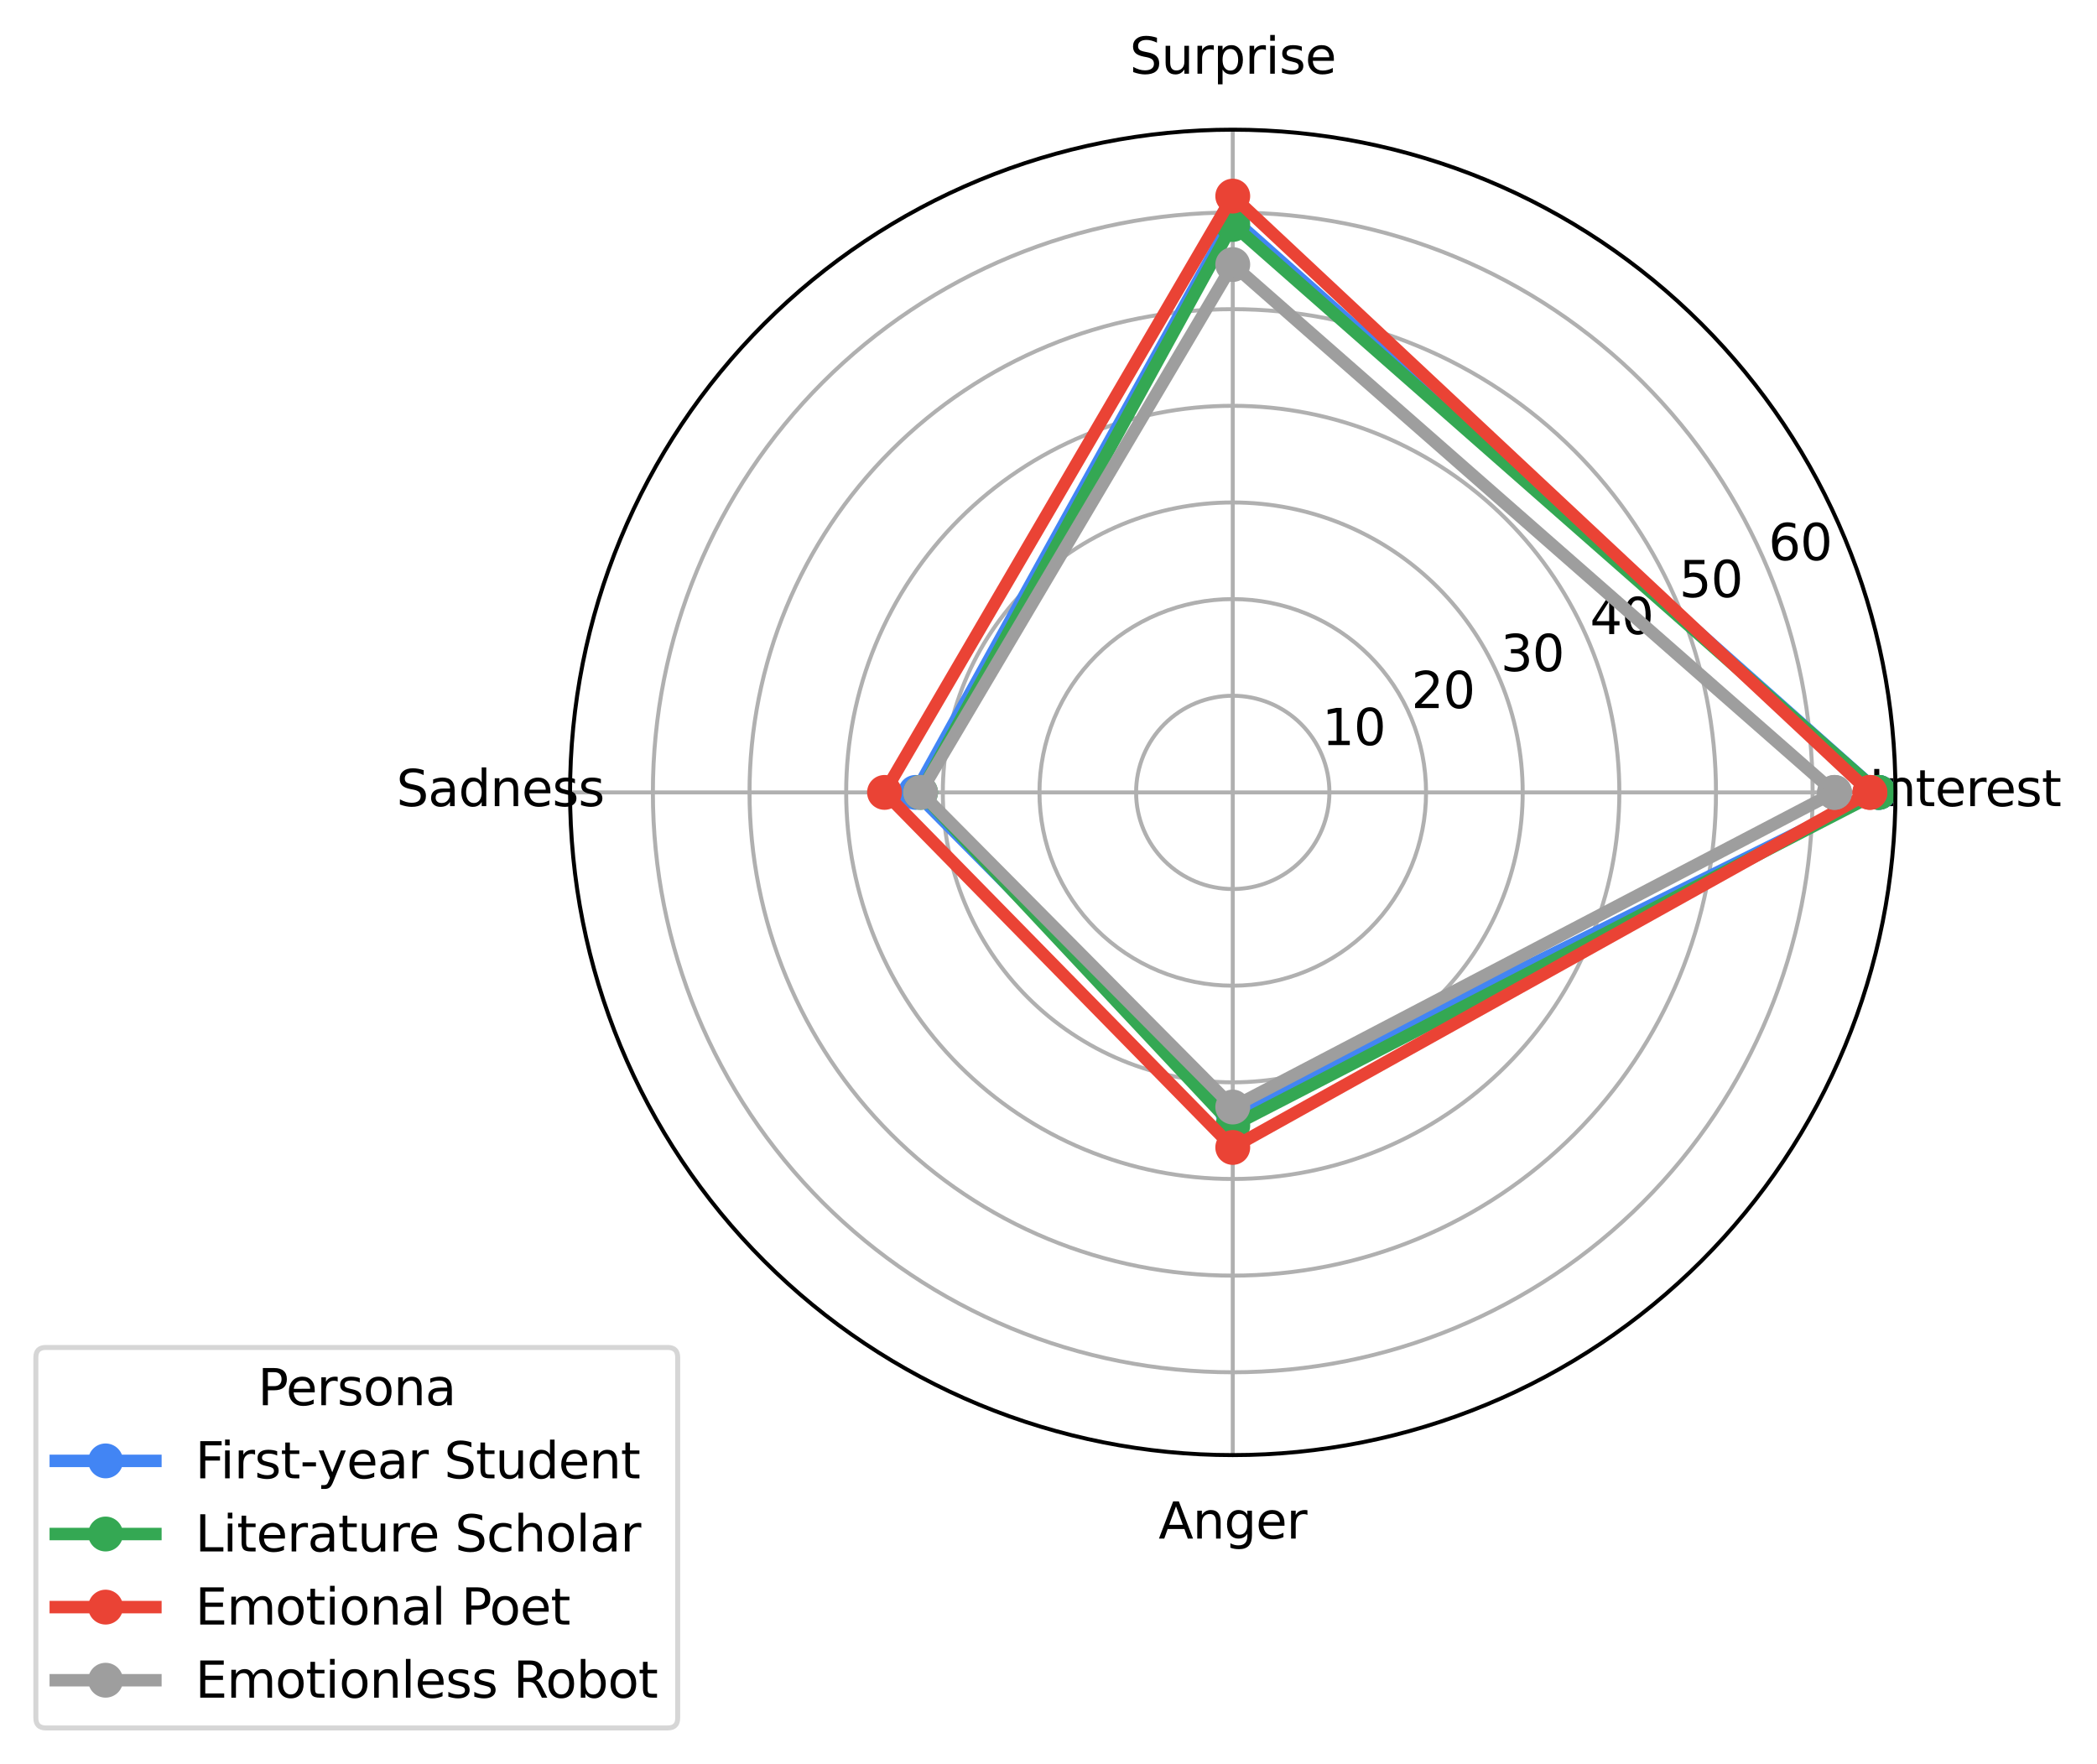 <?xml version="1.0" encoding="utf-8" standalone="no"?>
<!DOCTYPE svg PUBLIC "-//W3C//DTD SVG 1.1//EN"
  "http://www.w3.org/Graphics/SVG/1.1/DTD/svg11.dtd">
<svg xmlns:xlink="http://www.w3.org/1999/xlink" width="421.031pt" height="354.13pt" viewBox="0 0 421.031 354.13" xmlns="http://www.w3.org/2000/svg" version="1.1">
 <defs>
  <style type="text/css">*{stroke-linejoin: round; stroke-linecap: butt}</style>
 </defs>
 <g id="figure_1">
  <g id="patch_1">
   <path d="M 0 354.13 
L 421.031 354.13 
L 421.031 0 
L 0 0 
z
" style="fill: #ffffff"/>
  </g>
  <g id="axes_1">
   <g id="patch_2">
    <path d="M 380.566 159.095 
C 380.566 141.622 377.125 124.319 370.438 108.177 
C 363.752 92.034 353.95 77.365 341.595 65.01 
C 329.24 52.655 314.571 42.854 298.429 36.167 
C 282.286 29.481 264.983 26.039 247.51 26.039 
C 230.038 26.039 212.735 29.481 196.592 36.167 
C 180.449 42.854 165.781 52.655 153.426 65.01 
C 141.071 77.365 131.269 92.034 124.583 108.177 
C 117.896 124.319 114.454 141.622 114.454 159.095 
C 114.454 176.568 117.896 193.871 124.583 210.013 
C 131.269 226.156 141.071 240.825 153.426 253.18 
C 165.781 265.535 180.449 275.336 196.592 282.023 
C 212.735 288.709 230.038 292.151 247.51 292.151 
C 264.983 292.151 282.286 288.709 298.429 282.023 
C 314.571 275.336 329.24 265.535 341.595 253.18 
C 353.95 240.825 363.752 226.156 370.438 210.013 
C 377.125 193.871 380.566 176.568 380.566 159.095 
M 247.51 159.095 
C 247.51 159.095 247.51 159.095 247.51 159.095 
C 247.51 159.095 247.51 159.095 247.51 159.095 
C 247.51 159.095 247.51 159.095 247.51 159.095 
C 247.51 159.095 247.51 159.095 247.51 159.095 
C 247.51 159.095 247.51 159.095 247.51 159.095 
C 247.51 159.095 247.51 159.095 247.51 159.095 
C 247.51 159.095 247.51 159.095 247.51 159.095 
C 247.51 159.095 247.51 159.095 247.51 159.095 
C 247.51 159.095 247.51 159.095 247.51 159.095 
C 247.51 159.095 247.51 159.095 247.51 159.095 
C 247.51 159.095 247.51 159.095 247.51 159.095 
C 247.51 159.095 247.51 159.095 247.51 159.095 
C 247.51 159.095 247.51 159.095 247.51 159.095 
C 247.51 159.095 247.51 159.095 247.51 159.095 
C 247.51 159.095 247.51 159.095 247.51 159.095 
C 247.51 159.095 247.51 159.095 247.51 159.095 
z
" style="fill: #ffffff"/>
   </g>
   <g id="matplotlib.axis_1">
    <g id="xtick_1">
     <g id="line2d_1">
      <path d="M 247.51 159.095 
L 380.566 159.095 
" clip-path="url(#p3db3475f86)" style="fill: none; stroke: #b0b0b0; stroke-width: 0.8; stroke-linecap: square"/>
     </g>
     <g id="text_1">
      <!-- Interest -->
      <g transform="translate(375.302 161.854) scale(0.1 -0.1)">
       <defs>
        <path id="DejaVuSans-49" d="M 628 4666 
L 1259 4666 
L 1259 0 
L 628 0 
L 628 4666 
z
" transform="scale(0.016)"/>
        <path id="DejaVuSans-6e" d="M 3513 2113 
L 3513 0 
L 2938 0 
L 2938 2094 
Q 2938 2591 2744 2837 
Q 2550 3084 2163 3084 
Q 1697 3084 1428 2787 
Q 1159 2491 1159 1978 
L 1159 0 
L 581 0 
L 581 3500 
L 1159 3500 
L 1159 2956 
Q 1366 3272 1645 3428 
Q 1925 3584 2291 3584 
Q 2894 3584 3203 3211 
Q 3513 2838 3513 2113 
z
" transform="scale(0.016)"/>
        <path id="DejaVuSans-74" d="M 1172 4494 
L 1172 3500 
L 2356 3500 
L 2356 3053 
L 1172 3053 
L 1172 1153 
Q 1172 725 1289 603 
Q 1406 481 1766 481 
L 2356 481 
L 2356 0 
L 1766 0 
Q 1100 0 847 248 
Q 594 497 594 1153 
L 594 3053 
L 172 3053 
L 172 3500 
L 594 3500 
L 594 4494 
L 1172 4494 
z
" transform="scale(0.016)"/>
        <path id="DejaVuSans-65" d="M 3597 1894 
L 3597 1613 
L 953 1613 
Q 991 1019 1311 708 
Q 1631 397 2203 397 
Q 2534 397 2845 478 
Q 3156 559 3463 722 
L 3463 178 
Q 3153 47 2828 -22 
Q 2503 -91 2169 -91 
Q 1331 -91 842 396 
Q 353 884 353 1716 
Q 353 2575 817 3079 
Q 1281 3584 2069 3584 
Q 2775 3584 3186 3129 
Q 3597 2675 3597 1894 
z
M 3022 2063 
Q 3016 2534 2758 2815 
Q 2500 3097 2075 3097 
Q 1594 3097 1305 2825 
Q 1016 2553 972 2059 
L 3022 2063 
z
" transform="scale(0.016)"/>
        <path id="DejaVuSans-72" d="M 2631 2963 
Q 2534 3019 2420 3045 
Q 2306 3072 2169 3072 
Q 1681 3072 1420 2755 
Q 1159 2438 1159 1844 
L 1159 0 
L 581 0 
L 581 3500 
L 1159 3500 
L 1159 2956 
Q 1341 3275 1631 3429 
Q 1922 3584 2338 3584 
Q 2397 3584 2469 3576 
Q 2541 3569 2628 3553 
L 2631 2963 
z
" transform="scale(0.016)"/>
        <path id="DejaVuSans-73" d="M 2834 3397 
L 2834 2853 
Q 2591 2978 2328 3040 
Q 2066 3103 1784 3103 
Q 1356 3103 1142 2972 
Q 928 2841 928 2578 
Q 928 2378 1081 2264 
Q 1234 2150 1697 2047 
L 1894 2003 
Q 2506 1872 2764 1633 
Q 3022 1394 3022 966 
Q 3022 478 2636 193 
Q 2250 -91 1575 -91 
Q 1294 -91 989 -36 
Q 684 19 347 128 
L 347 722 
Q 666 556 975 473 
Q 1284 391 1588 391 
Q 1994 391 2212 530 
Q 2431 669 2431 922 
Q 2431 1156 2273 1281 
Q 2116 1406 1581 1522 
L 1381 1569 
Q 847 1681 609 1914 
Q 372 2147 372 2553 
Q 372 3047 722 3315 
Q 1072 3584 1716 3584 
Q 2034 3584 2315 3537 
Q 2597 3491 2834 3397 
z
" transform="scale(0.016)"/>
       </defs>
       <use xlink:href="#DejaVuSans-49"/>
       <use xlink:href="#DejaVuSans-6e" transform="translate(29.492 0)"/>
       <use xlink:href="#DejaVuSans-74" transform="translate(92.871 0)"/>
       <use xlink:href="#DejaVuSans-65" transform="translate(132.08 0)"/>
       <use xlink:href="#DejaVuSans-72" transform="translate(193.604 0)"/>
       <use xlink:href="#DejaVuSans-65" transform="translate(232.467 0)"/>
       <use xlink:href="#DejaVuSans-73" transform="translate(293.99 0)"/>
       <use xlink:href="#DejaVuSans-74" transform="translate(346.09 0)"/>
      </g>
     </g>
    </g>
    <g id="xtick_2">
     <g id="line2d_2">
      <path d="M 247.51 159.095 
L 247.51 26.039 
" clip-path="url(#p3db3475f86)" style="fill: none; stroke: #b0b0b0; stroke-width: 0.8; stroke-linecap: square"/>
     </g>
     <g id="text_2">
      <!-- Surprise -->
      <g transform="translate(226.812 14.798) scale(0.1 -0.1)">
       <defs>
        <path id="DejaVuSans-53" d="M 3425 4513 
L 3425 3897 
Q 3066 4069 2747 4153 
Q 2428 4238 2131 4238 
Q 1616 4238 1336 4038 
Q 1056 3838 1056 3469 
Q 1056 3159 1242 3001 
Q 1428 2844 1947 2747 
L 2328 2669 
Q 3034 2534 3370 2195 
Q 3706 1856 3706 1288 
Q 3706 609 3251 259 
Q 2797 -91 1919 -91 
Q 1588 -91 1214 -16 
Q 841 59 441 206 
L 441 856 
Q 825 641 1194 531 
Q 1563 422 1919 422 
Q 2459 422 2753 634 
Q 3047 847 3047 1241 
Q 3047 1584 2836 1778 
Q 2625 1972 2144 2069 
L 1759 2144 
Q 1053 2284 737 2584 
Q 422 2884 422 3419 
Q 422 4038 858 4394 
Q 1294 4750 2059 4750 
Q 2388 4750 2728 4690 
Q 3069 4631 3425 4513 
z
" transform="scale(0.016)"/>
        <path id="DejaVuSans-75" d="M 544 1381 
L 544 3500 
L 1119 3500 
L 1119 1403 
Q 1119 906 1312 657 
Q 1506 409 1894 409 
Q 2359 409 2629 706 
Q 2900 1003 2900 1516 
L 2900 3500 
L 3475 3500 
L 3475 0 
L 2900 0 
L 2900 538 
Q 2691 219 2414 64 
Q 2138 -91 1772 -91 
Q 1169 -91 856 284 
Q 544 659 544 1381 
z
M 1991 3584 
L 1991 3584 
z
" transform="scale(0.016)"/>
        <path id="DejaVuSans-70" d="M 1159 525 
L 1159 -1331 
L 581 -1331 
L 581 3500 
L 1159 3500 
L 1159 2969 
Q 1341 3281 1617 3432 
Q 1894 3584 2278 3584 
Q 2916 3584 3314 3078 
Q 3713 2572 3713 1747 
Q 3713 922 3314 415 
Q 2916 -91 2278 -91 
Q 1894 -91 1617 61 
Q 1341 213 1159 525 
z
M 3116 1747 
Q 3116 2381 2855 2742 
Q 2594 3103 2138 3103 
Q 1681 3103 1420 2742 
Q 1159 2381 1159 1747 
Q 1159 1113 1420 752 
Q 1681 391 2138 391 
Q 2594 391 2855 752 
Q 3116 1113 3116 1747 
z
" transform="scale(0.016)"/>
        <path id="DejaVuSans-69" d="M 603 3500 
L 1178 3500 
L 1178 0 
L 603 0 
L 603 3500 
z
M 603 4863 
L 1178 4863 
L 1178 4134 
L 603 4134 
L 603 4863 
z
" transform="scale(0.016)"/>
       </defs>
       <use xlink:href="#DejaVuSans-53"/>
       <use xlink:href="#DejaVuSans-75" transform="translate(63.477 0)"/>
       <use xlink:href="#DejaVuSans-72" transform="translate(126.855 0)"/>
       <use xlink:href="#DejaVuSans-70" transform="translate(167.969 0)"/>
       <use xlink:href="#DejaVuSans-72" transform="translate(231.445 0)"/>
       <use xlink:href="#DejaVuSans-69" transform="translate(272.559 0)"/>
       <use xlink:href="#DejaVuSans-73" transform="translate(300.342 0)"/>
       <use xlink:href="#DejaVuSans-65" transform="translate(352.441 0)"/>
      </g>
     </g>
    </g>
    <g id="xtick_3">
     <g id="line2d_3">
      <path d="M 247.51 159.095 
L 114.454 159.095 
" clip-path="url(#p3db3475f86)" style="fill: none; stroke: #b0b0b0; stroke-width: 0.8; stroke-linecap: square"/>
     </g>
     <g id="text_3">
      <!-- Sadness -->
      <g transform="translate(79.587 161.854) scale(0.1 -0.1)">
       <defs>
        <path id="DejaVuSans-61" d="M 2194 1759 
Q 1497 1759 1228 1600 
Q 959 1441 959 1056 
Q 959 750 1161 570 
Q 1363 391 1709 391 
Q 2188 391 2477 730 
Q 2766 1069 2766 1631 
L 2766 1759 
L 2194 1759 
z
M 3341 1997 
L 3341 0 
L 2766 0 
L 2766 531 
Q 2569 213 2275 61 
Q 1981 -91 1556 -91 
Q 1019 -91 701 211 
Q 384 513 384 1019 
Q 384 1609 779 1909 
Q 1175 2209 1959 2209 
L 2766 2209 
L 2766 2266 
Q 2766 2663 2505 2880 
Q 2244 3097 1772 3097 
Q 1472 3097 1187 3025 
Q 903 2953 641 2809 
L 641 3341 
Q 956 3463 1253 3523 
Q 1550 3584 1831 3584 
Q 2591 3584 2966 3190 
Q 3341 2797 3341 1997 
z
" transform="scale(0.016)"/>
        <path id="DejaVuSans-64" d="M 2906 2969 
L 2906 4863 
L 3481 4863 
L 3481 0 
L 2906 0 
L 2906 525 
Q 2725 213 2448 61 
Q 2172 -91 1784 -91 
Q 1150 -91 751 415 
Q 353 922 353 1747 
Q 353 2572 751 3078 
Q 1150 3584 1784 3584 
Q 2172 3584 2448 3432 
Q 2725 3281 2906 2969 
z
M 947 1747 
Q 947 1113 1208 752 
Q 1469 391 1925 391 
Q 2381 391 2643 752 
Q 2906 1113 2906 1747 
Q 2906 2381 2643 2742 
Q 2381 3103 1925 3103 
Q 1469 3103 1208 2742 
Q 947 2381 947 1747 
z
" transform="scale(0.016)"/>
       </defs>
       <use xlink:href="#DejaVuSans-53"/>
       <use xlink:href="#DejaVuSans-61" transform="translate(63.477 0)"/>
       <use xlink:href="#DejaVuSans-64" transform="translate(124.756 0)"/>
       <use xlink:href="#DejaVuSans-6e" transform="translate(188.232 0)"/>
       <use xlink:href="#DejaVuSans-65" transform="translate(251.611 0)"/>
       <use xlink:href="#DejaVuSans-73" transform="translate(313.135 0)"/>
       <use xlink:href="#DejaVuSans-73" transform="translate(365.234 0)"/>
      </g>
     </g>
    </g>
    <g id="xtick_4">
     <g id="line2d_4">
      <path d="M 247.51 159.095 
L 247.51 292.151 
" clip-path="url(#p3db3475f86)" style="fill: none; stroke: #b0b0b0; stroke-width: 0.8; stroke-linecap: square"/>
     </g>
     <g id="text_4">
      <!-- Anger -->
      <g transform="translate(232.615 308.91) scale(0.1 -0.1)">
       <defs>
        <path id="DejaVuSans-41" d="M 2188 4044 
L 1331 1722 
L 3047 1722 
L 2188 4044 
z
M 1831 4666 
L 2547 4666 
L 4325 0 
L 3669 0 
L 3244 1197 
L 1141 1197 
L 716 0 
L 50 0 
L 1831 4666 
z
" transform="scale(0.016)"/>
        <path id="DejaVuSans-67" d="M 2906 1791 
Q 2906 2416 2648 2759 
Q 2391 3103 1925 3103 
Q 1463 3103 1205 2759 
Q 947 2416 947 1791 
Q 947 1169 1205 825 
Q 1463 481 1925 481 
Q 2391 481 2648 825 
Q 2906 1169 2906 1791 
z
M 3481 434 
Q 3481 -459 3084 -895 
Q 2688 -1331 1869 -1331 
Q 1566 -1331 1297 -1286 
Q 1028 -1241 775 -1147 
L 775 -588 
Q 1028 -725 1275 -790 
Q 1522 -856 1778 -856 
Q 2344 -856 2625 -561 
Q 2906 -266 2906 331 
L 2906 616 
Q 2728 306 2450 153 
Q 2172 0 1784 0 
Q 1141 0 747 490 
Q 353 981 353 1791 
Q 353 2603 747 3093 
Q 1141 3584 1784 3584 
Q 2172 3584 2450 3431 
Q 2728 3278 2906 2969 
L 2906 3500 
L 3481 3500 
L 3481 434 
z
" transform="scale(0.016)"/>
       </defs>
       <use xlink:href="#DejaVuSans-41"/>
       <use xlink:href="#DejaVuSans-6e" transform="translate(68.408 0)"/>
       <use xlink:href="#DejaVuSans-67" transform="translate(131.787 0)"/>
       <use xlink:href="#DejaVuSans-65" transform="translate(195.264 0)"/>
       <use xlink:href="#DejaVuSans-72" transform="translate(256.787 0)"/>
      </g>
     </g>
    </g>
   </g>
   <g id="matplotlib.axis_2">
    <g id="ytick_1">
     <g id="line2d_5">
      <path d="M 266.915 159.095 
C 266.915 156.547 266.413 154.024 265.438 151.669 
C 264.463 149.315 263.033 147.176 261.231 145.374 
C 259.43 143.572 257.29 142.143 254.936 141.168 
C 252.582 140.193 250.059 139.691 247.51 139.691 
C 244.962 139.691 242.439 140.193 240.085 141.168 
C 237.73 142.143 235.591 143.572 233.789 145.374 
C 231.988 147.176 230.558 149.315 229.583 151.669 
C 228.608 154.024 228.106 156.547 228.106 159.095 
C 228.106 161.643 228.608 164.167 229.583 166.521 
C 230.558 168.875 231.988 171.014 233.789 172.816 
C 235.591 174.618 237.73 176.047 240.085 177.022 
C 242.439 177.998 244.962 178.499 247.51 178.499 
C 250.059 178.499 252.582 177.998 254.936 177.022 
C 257.29 176.047 259.43 174.618 261.231 172.816 
C 263.033 171.014 264.463 168.875 265.438 166.521 
C 266.413 164.167 266.915 161.643 266.915 159.095 
" clip-path="url(#p3db3475f86)" style="fill: none; stroke: #b0b0b0; stroke-width: 0.8; stroke-linecap: square"/>
     </g>
     <g id="text_5">
      <!-- 10 -->
      <g transform="translate(265.438 149.59) scale(0.1 -0.1)">
       <defs>
        <path id="DejaVuSans-31" d="M 794 531 
L 1825 531 
L 1825 4091 
L 703 3866 
L 703 4441 
L 1819 4666 
L 2450 4666 
L 2450 531 
L 3481 531 
L 3481 0 
L 794 0 
L 794 531 
z
" transform="scale(0.016)"/>
        <path id="DejaVuSans-30" d="M 2034 4250 
Q 1547 4250 1301 3770 
Q 1056 3291 1056 2328 
Q 1056 1369 1301 889 
Q 1547 409 2034 409 
Q 2525 409 2770 889 
Q 3016 1369 3016 2328 
Q 3016 3291 2770 3770 
Q 2525 4250 2034 4250 
z
M 2034 4750 
Q 2819 4750 3233 4129 
Q 3647 3509 3647 2328 
Q 3647 1150 3233 529 
Q 2819 -91 2034 -91 
Q 1250 -91 836 529 
Q 422 1150 422 2328 
Q 422 3509 836 4129 
Q 1250 4750 2034 4750 
z
" transform="scale(0.016)"/>
       </defs>
       <use xlink:href="#DejaVuSans-31"/>
       <use xlink:href="#DejaVuSans-30" transform="translate(63.623 0)"/>
      </g>
     </g>
    </g>
    <g id="ytick_2">
     <g id="line2d_6">
      <path d="M 286.319 159.095 
C 286.319 153.999 285.315 148.952 283.365 144.244 
C 281.415 139.535 278.556 135.257 274.952 131.653 
C 271.349 128.049 267.07 125.191 262.362 123.24 
C 257.654 121.29 252.607 120.286 247.51 120.286 
C 242.414 120.286 237.367 121.29 232.659 123.24 
C 227.951 125.191 223.672 128.049 220.068 131.653 
C 216.465 135.257 213.606 139.535 211.656 144.244 
C 209.706 148.952 208.702 153.999 208.702 159.095 
C 208.702 164.191 209.706 169.238 211.656 173.947 
C 213.606 178.655 216.465 182.933 220.068 186.537 
C 223.672 190.141 227.951 192.999 232.659 194.95 
C 237.367 196.9 242.414 197.904 247.51 197.904 
C 252.607 197.904 257.654 196.9 262.362 194.95 
C 267.07 192.999 271.349 190.141 274.952 186.537 
C 278.556 182.933 281.415 178.655 283.365 173.947 
C 285.315 169.238 286.319 164.191 286.319 159.095 
" clip-path="url(#p3db3475f86)" style="fill: none; stroke: #b0b0b0; stroke-width: 0.8; stroke-linecap: square"/>
     </g>
     <g id="text_6">
      <!-- 20 -->
      <g transform="translate(283.365 142.164) scale(0.1 -0.1)">
       <defs>
        <path id="DejaVuSans-32" d="M 1228 531 
L 3431 531 
L 3431 0 
L 469 0 
L 469 531 
Q 828 903 1448 1529 
Q 2069 2156 2228 2338 
Q 2531 2678 2651 2914 
Q 2772 3150 2772 3378 
Q 2772 3750 2511 3984 
Q 2250 4219 1831 4219 
Q 1534 4219 1204 4116 
Q 875 4013 500 3803 
L 500 4441 
Q 881 4594 1212 4672 
Q 1544 4750 1819 4750 
Q 2544 4750 2975 4387 
Q 3406 4025 3406 3419 
Q 3406 3131 3298 2873 
Q 3191 2616 2906 2266 
Q 2828 2175 2409 1742 
Q 1991 1309 1228 531 
z
" transform="scale(0.016)"/>
       </defs>
       <use xlink:href="#DejaVuSans-32"/>
       <use xlink:href="#DejaVuSans-30" transform="translate(63.623 0)"/>
      </g>
     </g>
    </g>
    <g id="ytick_3">
     <g id="line2d_7">
      <path d="M 305.724 159.095 
C 305.724 151.451 304.218 143.88 301.292 136.818 
C 298.367 129.755 294.079 123.338 288.673 117.932 
C 283.268 112.527 276.85 108.239 269.788 105.313 
C 262.725 102.388 255.155 100.882 247.51 100.882 
C 239.866 100.882 232.296 102.388 225.233 105.313 
C 218.171 108.239 211.753 112.527 206.348 117.932 
C 200.942 123.338 196.654 129.755 193.728 136.818 
C 190.803 143.88 189.297 151.451 189.297 159.095 
C 189.297 166.74 190.803 174.31 193.728 181.372 
C 196.654 188.435 200.942 194.853 206.348 200.258 
C 211.753 205.663 218.171 209.952 225.233 212.877 
C 232.296 215.802 239.866 217.308 247.51 217.308 
C 255.155 217.308 262.725 215.802 269.788 212.877 
C 276.85 209.952 283.268 205.663 288.673 200.258 
C 294.079 194.853 298.367 188.435 301.292 181.372 
C 304.218 174.31 305.724 166.74 305.724 159.095 
" clip-path="url(#p3db3475f86)" style="fill: none; stroke: #b0b0b0; stroke-width: 0.8; stroke-linecap: square"/>
     </g>
     <g id="text_7">
      <!-- 30 -->
      <g transform="translate(301.292 134.738) scale(0.1 -0.1)">
       <defs>
        <path id="DejaVuSans-33" d="M 2597 2516 
Q 3050 2419 3304 2112 
Q 3559 1806 3559 1356 
Q 3559 666 3084 287 
Q 2609 -91 1734 -91 
Q 1441 -91 1130 -33 
Q 819 25 488 141 
L 488 750 
Q 750 597 1062 519 
Q 1375 441 1716 441 
Q 2309 441 2620 675 
Q 2931 909 2931 1356 
Q 2931 1769 2642 2001 
Q 2353 2234 1838 2234 
L 1294 2234 
L 1294 2753 
L 1863 2753 
Q 2328 2753 2575 2939 
Q 2822 3125 2822 3475 
Q 2822 3834 2567 4026 
Q 2313 4219 1838 4219 
Q 1578 4219 1281 4162 
Q 984 4106 628 3988 
L 628 4550 
Q 988 4650 1302 4700 
Q 1616 4750 1894 4750 
Q 2613 4750 3031 4423 
Q 3450 4097 3450 3541 
Q 3450 3153 3228 2886 
Q 3006 2619 2597 2516 
z
" transform="scale(0.016)"/>
       </defs>
       <use xlink:href="#DejaVuSans-33"/>
       <use xlink:href="#DejaVuSans-30" transform="translate(63.623 0)"/>
      </g>
     </g>
    </g>
    <g id="ytick_4">
     <g id="line2d_8">
      <path d="M 325.128 159.095 
C 325.128 148.902 323.12 138.809 319.22 129.392 
C 315.319 119.975 309.602 111.418 302.394 104.211 
C 295.187 97.004 286.63 91.286 277.213 87.386 
C 267.797 83.485 257.703 81.478 247.51 81.478 
C 237.318 81.478 227.224 83.485 217.807 87.386 
C 208.391 91.286 199.834 97.004 192.627 104.211 
C 185.419 111.418 179.702 119.975 175.801 129.392 
C 171.901 138.809 169.893 148.902 169.893 159.095 
C 169.893 169.288 171.901 179.381 175.801 188.798 
C 179.702 198.215 185.419 206.772 192.627 213.979 
C 199.834 221.186 208.391 226.904 217.807 230.804 
C 227.224 234.705 237.318 236.713 247.51 236.713 
C 257.703 236.713 267.797 234.705 277.213 230.804 
C 286.63 226.904 295.187 221.186 302.394 213.979 
C 309.602 206.772 315.319 198.215 319.22 188.798 
C 323.12 179.381 325.128 169.288 325.128 159.095 
" clip-path="url(#p3db3475f86)" style="fill: none; stroke: #b0b0b0; stroke-width: 0.8; stroke-linecap: square"/>
     </g>
     <g id="text_8">
      <!-- 40 -->
      <g transform="translate(319.22 127.312) scale(0.1 -0.1)">
       <defs>
        <path id="DejaVuSans-34" d="M 2419 4116 
L 825 1625 
L 2419 1625 
L 2419 4116 
z
M 2253 4666 
L 3047 4666 
L 3047 1625 
L 3713 1625 
L 3713 1100 
L 3047 1100 
L 3047 0 
L 2419 0 
L 2419 1100 
L 313 1100 
L 313 1709 
L 2253 4666 
z
" transform="scale(0.016)"/>
       </defs>
       <use xlink:href="#DejaVuSans-34"/>
       <use xlink:href="#DejaVuSans-30" transform="translate(63.623 0)"/>
      </g>
     </g>
    </g>
    <g id="ytick_5">
     <g id="line2d_9">
      <path d="M 344.532 159.095 
C 344.532 146.354 342.023 133.737 337.147 121.966 
C 332.271 110.195 325.124 99.499 316.115 90.49 
C 307.106 81.481 296.41 74.334 284.639 69.458 
C 272.868 64.583 260.251 62.073 247.51 62.073 
C 234.77 62.073 222.153 64.583 210.382 69.458 
C 198.611 74.334 187.915 81.481 178.906 90.49 
C 169.896 99.499 162.75 110.195 157.874 121.966 
C 152.998 133.737 150.489 146.354 150.489 159.095 
C 150.489 171.836 152.998 184.453 157.874 196.224 
C 162.75 207.995 169.896 218.691 178.906 227.7 
C 187.915 236.709 198.611 243.856 210.382 248.732 
C 222.153 253.607 234.77 256.117 247.51 256.117 
C 260.251 256.117 272.868 253.607 284.639 248.732 
C 296.41 243.856 307.106 236.709 316.115 227.7 
C 325.124 218.691 332.271 207.995 337.147 196.224 
C 342.023 184.453 344.532 171.836 344.532 159.095 
" clip-path="url(#p3db3475f86)" style="fill: none; stroke: #b0b0b0; stroke-width: 0.8; stroke-linecap: square"/>
     </g>
     <g id="text_9">
      <!-- 50 -->
      <g transform="translate(337.147 119.887) scale(0.1 -0.1)">
       <defs>
        <path id="DejaVuSans-35" d="M 691 4666 
L 3169 4666 
L 3169 4134 
L 1269 4134 
L 1269 2991 
Q 1406 3038 1543 3061 
Q 1681 3084 1819 3084 
Q 2600 3084 3056 2656 
Q 3513 2228 3513 1497 
Q 3513 744 3044 326 
Q 2575 -91 1722 -91 
Q 1428 -91 1123 -41 
Q 819 9 494 109 
L 494 744 
Q 775 591 1075 516 
Q 1375 441 1709 441 
Q 2250 441 2565 725 
Q 2881 1009 2881 1497 
Q 2881 1984 2565 2268 
Q 2250 2553 1709 2553 
Q 1456 2553 1204 2497 
Q 953 2441 691 2322 
L 691 4666 
z
" transform="scale(0.016)"/>
       </defs>
       <use xlink:href="#DejaVuSans-35"/>
       <use xlink:href="#DejaVuSans-30" transform="translate(63.623 0)"/>
      </g>
     </g>
    </g>
    <g id="ytick_6">
     <g id="line2d_10">
      <path d="M 363.937 159.095 
C 363.937 143.806 360.925 128.666 355.074 114.541 
C 349.223 100.415 340.647 87.58 329.836 76.769 
C 319.025 65.958 306.19 57.382 292.065 51.531 
C 277.94 45.68 262.799 42.669 247.51 42.669 
C 232.221 42.669 217.081 45.68 202.956 51.531 
C 188.831 57.382 175.996 65.958 165.185 76.769 
C 154.374 87.58 145.797 100.415 139.947 114.541 
C 134.096 128.666 131.084 143.806 131.084 159.095 
C 131.084 174.384 134.096 189.524 139.947 203.649 
C 145.797 217.775 154.374 230.61 165.185 241.421 
C 175.996 252.232 188.831 260.808 202.956 266.659 
C 217.081 272.51 232.221 275.521 247.51 275.521 
C 262.799 275.521 277.94 272.51 292.065 266.659 
C 306.19 260.808 319.025 252.232 329.836 241.421 
C 340.647 230.61 349.223 217.775 355.074 203.649 
C 360.925 189.524 363.937 174.384 363.937 159.095 
" clip-path="url(#p3db3475f86)" style="fill: none; stroke: #b0b0b0; stroke-width: 0.8; stroke-linecap: square"/>
     </g>
     <g id="text_10">
      <!-- 60 -->
      <g transform="translate(355.074 112.461) scale(0.1 -0.1)">
       <defs>
        <path id="DejaVuSans-36" d="M 2113 2584 
Q 1688 2584 1439 2293 
Q 1191 2003 1191 1497 
Q 1191 994 1439 701 
Q 1688 409 2113 409 
Q 2538 409 2786 701 
Q 3034 994 3034 1497 
Q 3034 2003 2786 2293 
Q 2538 2584 2113 2584 
z
M 3366 4563 
L 3366 3988 
Q 3128 4100 2886 4159 
Q 2644 4219 2406 4219 
Q 1781 4219 1451 3797 
Q 1122 3375 1075 2522 
Q 1259 2794 1537 2939 
Q 1816 3084 2150 3084 
Q 2853 3084 3261 2657 
Q 3669 2231 3669 1497 
Q 3669 778 3244 343 
Q 2819 -91 2113 -91 
Q 1303 -91 875 529 
Q 447 1150 447 2328 
Q 447 3434 972 4092 
Q 1497 4750 2381 4750 
Q 2619 4750 2861 4703 
Q 3103 4656 3366 4563 
z
" transform="scale(0.016)"/>
       </defs>
       <use xlink:href="#DejaVuSans-36"/>
       <use xlink:href="#DejaVuSans-30" transform="translate(63.623 0)"/>
      </g>
     </g>
    </g>
   </g>
   <g id="line2d_11">
    <path d="M 377.215 159.095 
L 247.51 43.891 
L 183.815 159.095 
L 247.51 223.385 
L 377.215 159.095 
" clip-path="url(#p3db3475f86)" style="fill: none; stroke: #4285f4; stroke-width: 2.5; stroke-linecap: square"/>
    <defs>
     <path id="m2d07afce6c" d="M 0 3 
C 0.796 3 1.559 2.684 2.121 2.121 
C 2.684 1.559 3 0.796 3 0 
C 3 -0.796 2.684 -1.559 2.121 -2.121 
C 1.559 -2.684 0.796 -3 0 -3 
C -0.796 -3 -1.559 -2.684 -2.121 -2.121 
C -2.684 -1.559 -3 -0.796 -3 0 
C -3 0.796 -2.684 1.559 -2.121 2.121 
C -1.559 2.684 -0.796 3 0 3 
z
" style="stroke: #4285f4"/>
    </defs>
    <g clip-path="url(#p3db3475f86)">
     <use xlink:href="#m2d07afce6c" x="377.215" y="159.095" style="fill: #4285f4; stroke: #4285f4"/>
     <use xlink:href="#m2d07afce6c" x="247.51" y="43.891" style="fill: #4285f4; stroke: #4285f4"/>
     <use xlink:href="#m2d07afce6c" x="183.815" y="159.095" style="fill: #4285f4; stroke: #4285f4"/>
     <use xlink:href="#m2d07afce6c" x="247.51" y="223.385" style="fill: #4285f4; stroke: #4285f4"/>
     <use xlink:href="#m2d07afce6c" x="377.215" y="159.095" style="fill: #4285f4; stroke: #4285f4"/>
    </g>
   </g>
   <g id="line2d_12">
    <path d="M 377.19 159.095 
L 247.51 45.065 
L 184.836 159.095 
L 247.51 225.991 
L 377.19 159.095 
" clip-path="url(#p3db3475f86)" style="fill: none; stroke: #34a853; stroke-width: 2.5; stroke-linecap: square"/>
    <defs>
     <path id="mee3e363349" d="M 0 3 
C 0.796 3 1.559 2.684 2.121 2.121 
C 2.684 1.559 3 0.796 3 0 
C 3 -0.796 2.684 -1.559 2.121 -2.121 
C 1.559 -2.684 0.796 -3 0 -3 
C -0.796 -3 -1.559 -2.684 -2.121 -2.121 
C -2.684 -1.559 -3 -0.796 -3 0 
C -3 0.796 -2.684 1.559 -2.121 2.121 
C -1.559 2.684 -0.796 3 0 3 
z
" style="stroke: #34a853"/>
    </defs>
    <g clip-path="url(#p3db3475f86)">
     <use xlink:href="#mee3e363349" x="377.19" y="159.095" style="fill: #34a853; stroke: #34a853"/>
     <use xlink:href="#mee3e363349" x="247.51" y="45.065" style="fill: #34a853; stroke: #34a853"/>
     <use xlink:href="#mee3e363349" x="184.836" y="159.095" style="fill: #34a853; stroke: #34a853"/>
     <use xlink:href="#mee3e363349" x="247.51" y="225.991" style="fill: #34a853; stroke: #34a853"/>
     <use xlink:href="#mee3e363349" x="377.19" y="159.095" style="fill: #34a853; stroke: #34a853"/>
    </g>
   </g>
   <g id="line2d_13">
    <path d="M 375.435 159.095 
L 247.51 39.374 
L 177.591 159.095 
L 247.51 230.38 
L 375.435 159.095 
" clip-path="url(#p3db3475f86)" style="fill: none; stroke: #ea4335; stroke-width: 2.5; stroke-linecap: square"/>
    <defs>
     <path id="md41b13cf17" d="M 0 3 
C 0.796 3 1.559 2.684 2.121 2.121 
C 2.684 1.559 3 0.796 3 0 
C 3 -0.796 2.684 -1.559 2.121 -2.121 
C 1.559 -2.684 0.796 -3 0 -3 
C -0.796 -3 -1.559 -2.684 -2.121 -2.121 
C -2.684 -1.559 -3 -0.796 -3 0 
C -3 0.796 -2.684 1.559 -2.121 2.121 
C -1.559 2.684 -0.796 3 0 3 
z
" style="stroke: #ea4335"/>
    </defs>
    <g clip-path="url(#p3db3475f86)">
     <use xlink:href="#md41b13cf17" x="375.435" y="159.095" style="fill: #ea4335; stroke: #ea4335"/>
     <use xlink:href="#md41b13cf17" x="247.51" y="39.374" style="fill: #ea4335; stroke: #ea4335"/>
     <use xlink:href="#md41b13cf17" x="177.591" y="159.095" style="fill: #ea4335; stroke: #ea4335"/>
     <use xlink:href="#md41b13cf17" x="247.51" y="230.38" style="fill: #ea4335; stroke: #ea4335"/>
     <use xlink:href="#md41b13cf17" x="375.435" y="159.095" style="fill: #ea4335; stroke: #ea4335"/>
    </g>
   </g>
   <g id="line2d_14">
    <path d="M 368.331 159.095 
L 247.51 53.113 
L 184.822 159.095 
L 247.51 222.266 
L 368.331 159.095 
" clip-path="url(#p3db3475f86)" style="fill: none; stroke: #9e9e9e; stroke-width: 2.5; stroke-linecap: square"/>
    <defs>
     <path id="m8c616d3427" d="M 0 3 
C 0.796 3 1.559 2.684 2.121 2.121 
C 2.684 1.559 3 0.796 3 0 
C 3 -0.796 2.684 -1.559 2.121 -2.121 
C 1.559 -2.684 0.796 -3 0 -3 
C -0.796 -3 -1.559 -2.684 -2.121 -2.121 
C -2.684 -1.559 -3 -0.796 -3 0 
C -3 0.796 -2.684 1.559 -2.121 2.121 
C -1.559 2.684 -0.796 3 0 3 
z
" style="stroke: #9e9e9e"/>
    </defs>
    <g clip-path="url(#p3db3475f86)">
     <use xlink:href="#m8c616d3427" x="368.331" y="159.095" style="fill: #9e9e9e; stroke: #9e9e9e"/>
     <use xlink:href="#m8c616d3427" x="247.51" y="53.113" style="fill: #9e9e9e; stroke: #9e9e9e"/>
     <use xlink:href="#m8c616d3427" x="184.822" y="159.095" style="fill: #9e9e9e; stroke: #9e9e9e"/>
     <use xlink:href="#m8c616d3427" x="247.51" y="222.266" style="fill: #9e9e9e; stroke: #9e9e9e"/>
     <use xlink:href="#m8c616d3427" x="368.331" y="159.095" style="fill: #9e9e9e; stroke: #9e9e9e"/>
    </g>
   </g>
   <g id="patch_3">
    <path d="M 380.566 159.095 
C 380.566 141.622 377.125 124.319 370.438 108.177 
C 363.752 92.034 353.95 77.365 341.595 65.01 
C 329.24 52.655 314.571 42.854 298.429 36.167 
C 282.286 29.481 264.983 26.039 247.51 26.039 
C 230.038 26.039 212.735 29.481 196.592 36.167 
C 180.449 42.854 165.781 52.655 153.426 65.01 
C 141.071 77.365 131.269 92.034 124.583 108.177 
C 117.896 124.319 114.454 141.622 114.454 159.095 
C 114.454 176.568 117.896 193.871 124.583 210.013 
C 131.269 226.156 141.071 240.825 153.426 253.18 
C 165.781 265.535 180.449 275.336 196.592 282.023 
C 212.735 288.709 230.038 292.151 247.51 292.151 
C 264.983 292.151 282.286 288.709 298.429 282.023 
C 314.571 275.336 329.24 265.535 341.595 253.18 
C 353.95 240.825 363.752 226.156 370.438 210.013 
C 377.125 193.871 380.566 176.568 380.566 159.095 
" style="fill: none; stroke: #000000; stroke-width: 0.8; stroke-linejoin: miter; stroke-linecap: square"/>
   </g>
   <g id="legend_1">
    <g id="patch_4">
     <path d="M 9.2 346.93 
L 134.066 346.93 
Q 136.066 346.93 136.066 344.93 
L 136.066 272.54 
Q 136.066 270.54 134.066 270.54 
L 9.2 270.54 
Q 7.2 270.54 7.2 272.54 
L 7.2 344.93 
Q 7.2 346.93 9.2 346.93 
z
" style="fill: #ffffff; opacity: 0.8; stroke: #cccccc; stroke-linejoin: miter"/>
    </g>
    <g id="text_11">
     <!-- Persona -->
     <g transform="translate(51.77 282.138) scale(0.1 -0.1)">
      <defs>
       <path id="DejaVuSans-50" d="M 1259 4147 
L 1259 2394 
L 2053 2394 
Q 2494 2394 2734 2622 
Q 2975 2850 2975 3272 
Q 2975 3691 2734 3919 
Q 2494 4147 2053 4147 
L 1259 4147 
z
M 628 4666 
L 2053 4666 
Q 2838 4666 3239 4311 
Q 3641 3956 3641 3272 
Q 3641 2581 3239 2228 
Q 2838 1875 2053 1875 
L 1259 1875 
L 1259 0 
L 628 0 
L 628 4666 
z
" transform="scale(0.016)"/>
       <path id="DejaVuSans-6f" d="M 1959 3097 
Q 1497 3097 1228 2736 
Q 959 2375 959 1747 
Q 959 1119 1226 758 
Q 1494 397 1959 397 
Q 2419 397 2687 759 
Q 2956 1122 2956 1747 
Q 2956 2369 2687 2733 
Q 2419 3097 1959 3097 
z
M 1959 3584 
Q 2709 3584 3137 3096 
Q 3566 2609 3566 1747 
Q 3566 888 3137 398 
Q 2709 -91 1959 -91 
Q 1206 -91 779 398 
Q 353 888 353 1747 
Q 353 2609 779 3096 
Q 1206 3584 1959 3584 
z
" transform="scale(0.016)"/>
      </defs>
      <use xlink:href="#DejaVuSans-50"/>
      <use xlink:href="#DejaVuSans-65" transform="translate(56.678 0)"/>
      <use xlink:href="#DejaVuSans-72" transform="translate(118.201 0)"/>
      <use xlink:href="#DejaVuSans-73" transform="translate(159.314 0)"/>
      <use xlink:href="#DejaVuSans-6f" transform="translate(211.414 0)"/>
      <use xlink:href="#DejaVuSans-6e" transform="translate(272.596 0)"/>
      <use xlink:href="#DejaVuSans-61" transform="translate(335.975 0)"/>
     </g>
    </g>
    <g id="line2d_15">
     <path d="M 11.2 293.316 
L 21.2 293.316 
L 31.2 293.316 
" style="fill: none; stroke: #4285f4; stroke-width: 2.5; stroke-linecap: square"/>
     <g>
      <use xlink:href="#m2d07afce6c" x="21.2" y="293.316" style="fill: #4285f4; stroke: #4285f4"/>
     </g>
    </g>
    <g id="text_12">
     <!-- First-year Student -->
     <g transform="translate(39.2 296.816) scale(0.1 -0.1)">
      <defs>
       <path id="DejaVuSans-46" d="M 628 4666 
L 3309 4666 
L 3309 4134 
L 1259 4134 
L 1259 2759 
L 3109 2759 
L 3109 2228 
L 1259 2228 
L 1259 0 
L 628 0 
L 628 4666 
z
" transform="scale(0.016)"/>
       <path id="DejaVuSans-2d" d="M 313 2009 
L 1997 2009 
L 1997 1497 
L 313 1497 
L 313 2009 
z
" transform="scale(0.016)"/>
       <path id="DejaVuSans-79" d="M 2059 -325 
Q 1816 -950 1584 -1140 
Q 1353 -1331 966 -1331 
L 506 -1331 
L 506 -850 
L 844 -850 
Q 1081 -850 1212 -737 
Q 1344 -625 1503 -206 
L 1606 56 
L 191 3500 
L 800 3500 
L 1894 763 
L 2988 3500 
L 3597 3500 
L 2059 -325 
z
" transform="scale(0.016)"/>
       <path id="DejaVuSans-20" transform="scale(0.016)"/>
      </defs>
      <use xlink:href="#DejaVuSans-46"/>
      <use xlink:href="#DejaVuSans-69" transform="translate(50.27 0)"/>
      <use xlink:href="#DejaVuSans-72" transform="translate(78.053 0)"/>
      <use xlink:href="#DejaVuSans-73" transform="translate(119.166 0)"/>
      <use xlink:href="#DejaVuSans-74" transform="translate(171.266 0)"/>
      <use xlink:href="#DejaVuSans-2d" transform="translate(210.475 0)"/>
      <use xlink:href="#DejaVuSans-79" transform="translate(244.809 0)"/>
      <use xlink:href="#DejaVuSans-65" transform="translate(303.988 0)"/>
      <use xlink:href="#DejaVuSans-61" transform="translate(365.512 0)"/>
      <use xlink:href="#DejaVuSans-72" transform="translate(426.791 0)"/>
      <use xlink:href="#DejaVuSans-20" transform="translate(467.904 0)"/>
      <use xlink:href="#DejaVuSans-53" transform="translate(499.691 0)"/>
      <use xlink:href="#DejaVuSans-74" transform="translate(563.168 0)"/>
      <use xlink:href="#DejaVuSans-75" transform="translate(602.377 0)"/>
      <use xlink:href="#DejaVuSans-64" transform="translate(665.756 0)"/>
      <use xlink:href="#DejaVuSans-65" transform="translate(729.232 0)"/>
      <use xlink:href="#DejaVuSans-6e" transform="translate(790.756 0)"/>
      <use xlink:href="#DejaVuSans-74" transform="translate(854.135 0)"/>
     </g>
    </g>
    <g id="line2d_16">
     <path d="M 11.2 307.995 
L 21.2 307.995 
L 31.2 307.995 
" style="fill: none; stroke: #34a853; stroke-width: 2.5; stroke-linecap: square"/>
     <g>
      <use xlink:href="#mee3e363349" x="21.2" y="307.995" style="fill: #34a853; stroke: #34a853"/>
     </g>
    </g>
    <g id="text_13">
     <!-- Literature Scholar -->
     <g transform="translate(39.2 311.495) scale(0.1 -0.1)">
      <defs>
       <path id="DejaVuSans-4c" d="M 628 4666 
L 1259 4666 
L 1259 531 
L 3531 531 
L 3531 0 
L 628 0 
L 628 4666 
z
" transform="scale(0.016)"/>
       <path id="DejaVuSans-63" d="M 3122 3366 
L 3122 2828 
Q 2878 2963 2633 3030 
Q 2388 3097 2138 3097 
Q 1578 3097 1268 2742 
Q 959 2388 959 1747 
Q 959 1106 1268 751 
Q 1578 397 2138 397 
Q 2388 397 2633 464 
Q 2878 531 3122 666 
L 3122 134 
Q 2881 22 2623 -34 
Q 2366 -91 2075 -91 
Q 1284 -91 818 406 
Q 353 903 353 1747 
Q 353 2603 823 3093 
Q 1294 3584 2113 3584 
Q 2378 3584 2631 3529 
Q 2884 3475 3122 3366 
z
" transform="scale(0.016)"/>
       <path id="DejaVuSans-68" d="M 3513 2113 
L 3513 0 
L 2938 0 
L 2938 2094 
Q 2938 2591 2744 2837 
Q 2550 3084 2163 3084 
Q 1697 3084 1428 2787 
Q 1159 2491 1159 1978 
L 1159 0 
L 581 0 
L 581 4863 
L 1159 4863 
L 1159 2956 
Q 1366 3272 1645 3428 
Q 1925 3584 2291 3584 
Q 2894 3584 3203 3211 
Q 3513 2838 3513 2113 
z
" transform="scale(0.016)"/>
       <path id="DejaVuSans-6c" d="M 603 4863 
L 1178 4863 
L 1178 0 
L 603 0 
L 603 4863 
z
" transform="scale(0.016)"/>
      </defs>
      <use xlink:href="#DejaVuSans-4c"/>
      <use xlink:href="#DejaVuSans-69" transform="translate(55.713 0)"/>
      <use xlink:href="#DejaVuSans-74" transform="translate(83.496 0)"/>
      <use xlink:href="#DejaVuSans-65" transform="translate(122.705 0)"/>
      <use xlink:href="#DejaVuSans-72" transform="translate(184.229 0)"/>
      <use xlink:href="#DejaVuSans-61" transform="translate(225.342 0)"/>
      <use xlink:href="#DejaVuSans-74" transform="translate(286.621 0)"/>
      <use xlink:href="#DejaVuSans-75" transform="translate(325.83 0)"/>
      <use xlink:href="#DejaVuSans-72" transform="translate(389.209 0)"/>
      <use xlink:href="#DejaVuSans-65" transform="translate(428.072 0)"/>
      <use xlink:href="#DejaVuSans-20" transform="translate(489.596 0)"/>
      <use xlink:href="#DejaVuSans-53" transform="translate(521.383 0)"/>
      <use xlink:href="#DejaVuSans-63" transform="translate(584.859 0)"/>
      <use xlink:href="#DejaVuSans-68" transform="translate(639.84 0)"/>
      <use xlink:href="#DejaVuSans-6f" transform="translate(703.219 0)"/>
      <use xlink:href="#DejaVuSans-6c" transform="translate(764.4 0)"/>
      <use xlink:href="#DejaVuSans-61" transform="translate(792.184 0)"/>
      <use xlink:href="#DejaVuSans-72" transform="translate(853.463 0)"/>
     </g>
    </g>
    <g id="line2d_17">
     <path d="M 11.2 322.673 
L 21.2 322.673 
L 31.2 322.673 
" style="fill: none; stroke: #ea4335; stroke-width: 2.5; stroke-linecap: square"/>
     <g>
      <use xlink:href="#md41b13cf17" x="21.2" y="322.673" style="fill: #ea4335; stroke: #ea4335"/>
     </g>
    </g>
    <g id="text_14">
     <!-- Emotional Poet -->
     <g transform="translate(39.2 326.173) scale(0.1 -0.1)">
      <defs>
       <path id="DejaVuSans-45" d="M 628 4666 
L 3578 4666 
L 3578 4134 
L 1259 4134 
L 1259 2753 
L 3481 2753 
L 3481 2222 
L 1259 2222 
L 1259 531 
L 3634 531 
L 3634 0 
L 628 0 
L 628 4666 
z
" transform="scale(0.016)"/>
       <path id="DejaVuSans-6d" d="M 3328 2828 
Q 3544 3216 3844 3400 
Q 4144 3584 4550 3584 
Q 5097 3584 5394 3201 
Q 5691 2819 5691 2113 
L 5691 0 
L 5113 0 
L 5113 2094 
Q 5113 2597 4934 2840 
Q 4756 3084 4391 3084 
Q 3944 3084 3684 2787 
Q 3425 2491 3425 1978 
L 3425 0 
L 2847 0 
L 2847 2094 
Q 2847 2600 2669 2842 
Q 2491 3084 2119 3084 
Q 1678 3084 1418 2786 
Q 1159 2488 1159 1978 
L 1159 0 
L 581 0 
L 581 3500 
L 1159 3500 
L 1159 2956 
Q 1356 3278 1631 3431 
Q 1906 3584 2284 3584 
Q 2666 3584 2933 3390 
Q 3200 3197 3328 2828 
z
" transform="scale(0.016)"/>
      </defs>
      <use xlink:href="#DejaVuSans-45"/>
      <use xlink:href="#DejaVuSans-6d" transform="translate(63.184 0)"/>
      <use xlink:href="#DejaVuSans-6f" transform="translate(160.596 0)"/>
      <use xlink:href="#DejaVuSans-74" transform="translate(221.777 0)"/>
      <use xlink:href="#DejaVuSans-69" transform="translate(260.986 0)"/>
      <use xlink:href="#DejaVuSans-6f" transform="translate(288.77 0)"/>
      <use xlink:href="#DejaVuSans-6e" transform="translate(349.951 0)"/>
      <use xlink:href="#DejaVuSans-61" transform="translate(413.33 0)"/>
      <use xlink:href="#DejaVuSans-6c" transform="translate(474.609 0)"/>
      <use xlink:href="#DejaVuSans-20" transform="translate(502.393 0)"/>
      <use xlink:href="#DejaVuSans-50" transform="translate(534.18 0)"/>
      <use xlink:href="#DejaVuSans-6f" transform="translate(590.857 0)"/>
      <use xlink:href="#DejaVuSans-65" transform="translate(652.039 0)"/>
      <use xlink:href="#DejaVuSans-74" transform="translate(713.562 0)"/>
     </g>
    </g>
    <g id="line2d_18">
     <path d="M 11.2 337.351 
L 21.2 337.351 
L 31.2 337.351 
" style="fill: none; stroke: #9e9e9e; stroke-width: 2.5; stroke-linecap: square"/>
     <g>
      <use xlink:href="#m8c616d3427" x="21.2" y="337.351" style="fill: #9e9e9e; stroke: #9e9e9e"/>
     </g>
    </g>
    <g id="text_15">
     <!-- Emotionless Robot -->
     <g transform="translate(39.2 340.851) scale(0.1 -0.1)">
      <defs>
       <path id="DejaVuSans-52" d="M 2841 2188 
Q 3044 2119 3236 1894 
Q 3428 1669 3622 1275 
L 4263 0 
L 3584 0 
L 2988 1197 
Q 2756 1666 2539 1819 
Q 2322 1972 1947 1972 
L 1259 1972 
L 1259 0 
L 628 0 
L 628 4666 
L 2053 4666 
Q 2853 4666 3247 4331 
Q 3641 3997 3641 3322 
Q 3641 2881 3436 2590 
Q 3231 2300 2841 2188 
z
M 1259 4147 
L 1259 2491 
L 2053 2491 
Q 2509 2491 2742 2702 
Q 2975 2913 2975 3322 
Q 2975 3731 2742 3939 
Q 2509 4147 2053 4147 
L 1259 4147 
z
" transform="scale(0.016)"/>
       <path id="DejaVuSans-62" d="M 3116 1747 
Q 3116 2381 2855 2742 
Q 2594 3103 2138 3103 
Q 1681 3103 1420 2742 
Q 1159 2381 1159 1747 
Q 1159 1113 1420 752 
Q 1681 391 2138 391 
Q 2594 391 2855 752 
Q 3116 1113 3116 1747 
z
M 1159 2969 
Q 1341 3281 1617 3432 
Q 1894 3584 2278 3584 
Q 2916 3584 3314 3078 
Q 3713 2572 3713 1747 
Q 3713 922 3314 415 
Q 2916 -91 2278 -91 
Q 1894 -91 1617 61 
Q 1341 213 1159 525 
L 1159 0 
L 581 0 
L 581 4863 
L 1159 4863 
L 1159 2969 
z
" transform="scale(0.016)"/>
      </defs>
      <use xlink:href="#DejaVuSans-45"/>
      <use xlink:href="#DejaVuSans-6d" transform="translate(63.184 0)"/>
      <use xlink:href="#DejaVuSans-6f" transform="translate(160.596 0)"/>
      <use xlink:href="#DejaVuSans-74" transform="translate(221.777 0)"/>
      <use xlink:href="#DejaVuSans-69" transform="translate(260.986 0)"/>
      <use xlink:href="#DejaVuSans-6f" transform="translate(288.77 0)"/>
      <use xlink:href="#DejaVuSans-6e" transform="translate(349.951 0)"/>
      <use xlink:href="#DejaVuSans-6c" transform="translate(413.33 0)"/>
      <use xlink:href="#DejaVuSans-65" transform="translate(441.113 0)"/>
      <use xlink:href="#DejaVuSans-73" transform="translate(502.637 0)"/>
      <use xlink:href="#DejaVuSans-73" transform="translate(554.736 0)"/>
      <use xlink:href="#DejaVuSans-20" transform="translate(606.836 0)"/>
      <use xlink:href="#DejaVuSans-52" transform="translate(638.623 0)"/>
      <use xlink:href="#DejaVuSans-6f" transform="translate(703.605 0)"/>
      <use xlink:href="#DejaVuSans-62" transform="translate(764.787 0)"/>
      <use xlink:href="#DejaVuSans-6f" transform="translate(828.264 0)"/>
      <use xlink:href="#DejaVuSans-74" transform="translate(889.445 0)"/>
     </g>
    </g>
   </g>
  </g>
 </g>
 <defs>
  <clipPath id="p3db3475f86">
   <path d="M 380.566 159.095 
C 380.566 141.622 377.125 124.319 370.438 108.177 
C 363.752 92.034 353.95 77.365 341.595 65.01 
C 329.24 52.655 314.571 42.854 298.429 36.167 
C 282.286 29.481 264.983 26.039 247.51 26.039 
C 230.038 26.039 212.735 29.481 196.592 36.167 
C 180.449 42.854 165.781 52.655 153.426 65.01 
C 141.071 77.365 131.269 92.034 124.583 108.177 
C 117.896 124.319 114.454 141.622 114.454 159.095 
C 114.454 176.568 117.896 193.871 124.583 210.013 
C 131.269 226.156 141.071 240.825 153.426 253.18 
C 165.781 265.535 180.449 275.336 196.592 282.023 
C 212.735 288.709 230.038 292.151 247.51 292.151 
C 264.983 292.151 282.286 288.709 298.429 282.023 
C 314.571 275.336 329.24 265.535 341.595 253.18 
C 353.95 240.825 363.752 226.156 370.438 210.013 
C 377.125 193.871 380.566 176.568 380.566 159.095 
M 247.51 159.095 
C 247.51 159.095 247.51 159.095 247.51 159.095 
C 247.51 159.095 247.51 159.095 247.51 159.095 
C 247.51 159.095 247.51 159.095 247.51 159.095 
C 247.51 159.095 247.51 159.095 247.51 159.095 
C 247.51 159.095 247.51 159.095 247.51 159.095 
C 247.51 159.095 247.51 159.095 247.51 159.095 
C 247.51 159.095 247.51 159.095 247.51 159.095 
C 247.51 159.095 247.51 159.095 247.51 159.095 
C 247.51 159.095 247.51 159.095 247.51 159.095 
C 247.51 159.095 247.51 159.095 247.51 159.095 
C 247.51 159.095 247.51 159.095 247.51 159.095 
C 247.51 159.095 247.51 159.095 247.51 159.095 
C 247.51 159.095 247.51 159.095 247.51 159.095 
C 247.51 159.095 247.51 159.095 247.51 159.095 
C 247.51 159.095 247.51 159.095 247.51 159.095 
C 247.51 159.095 247.51 159.095 247.51 159.095 
z
"/>
  </clipPath>
 </defs>
</svg>
